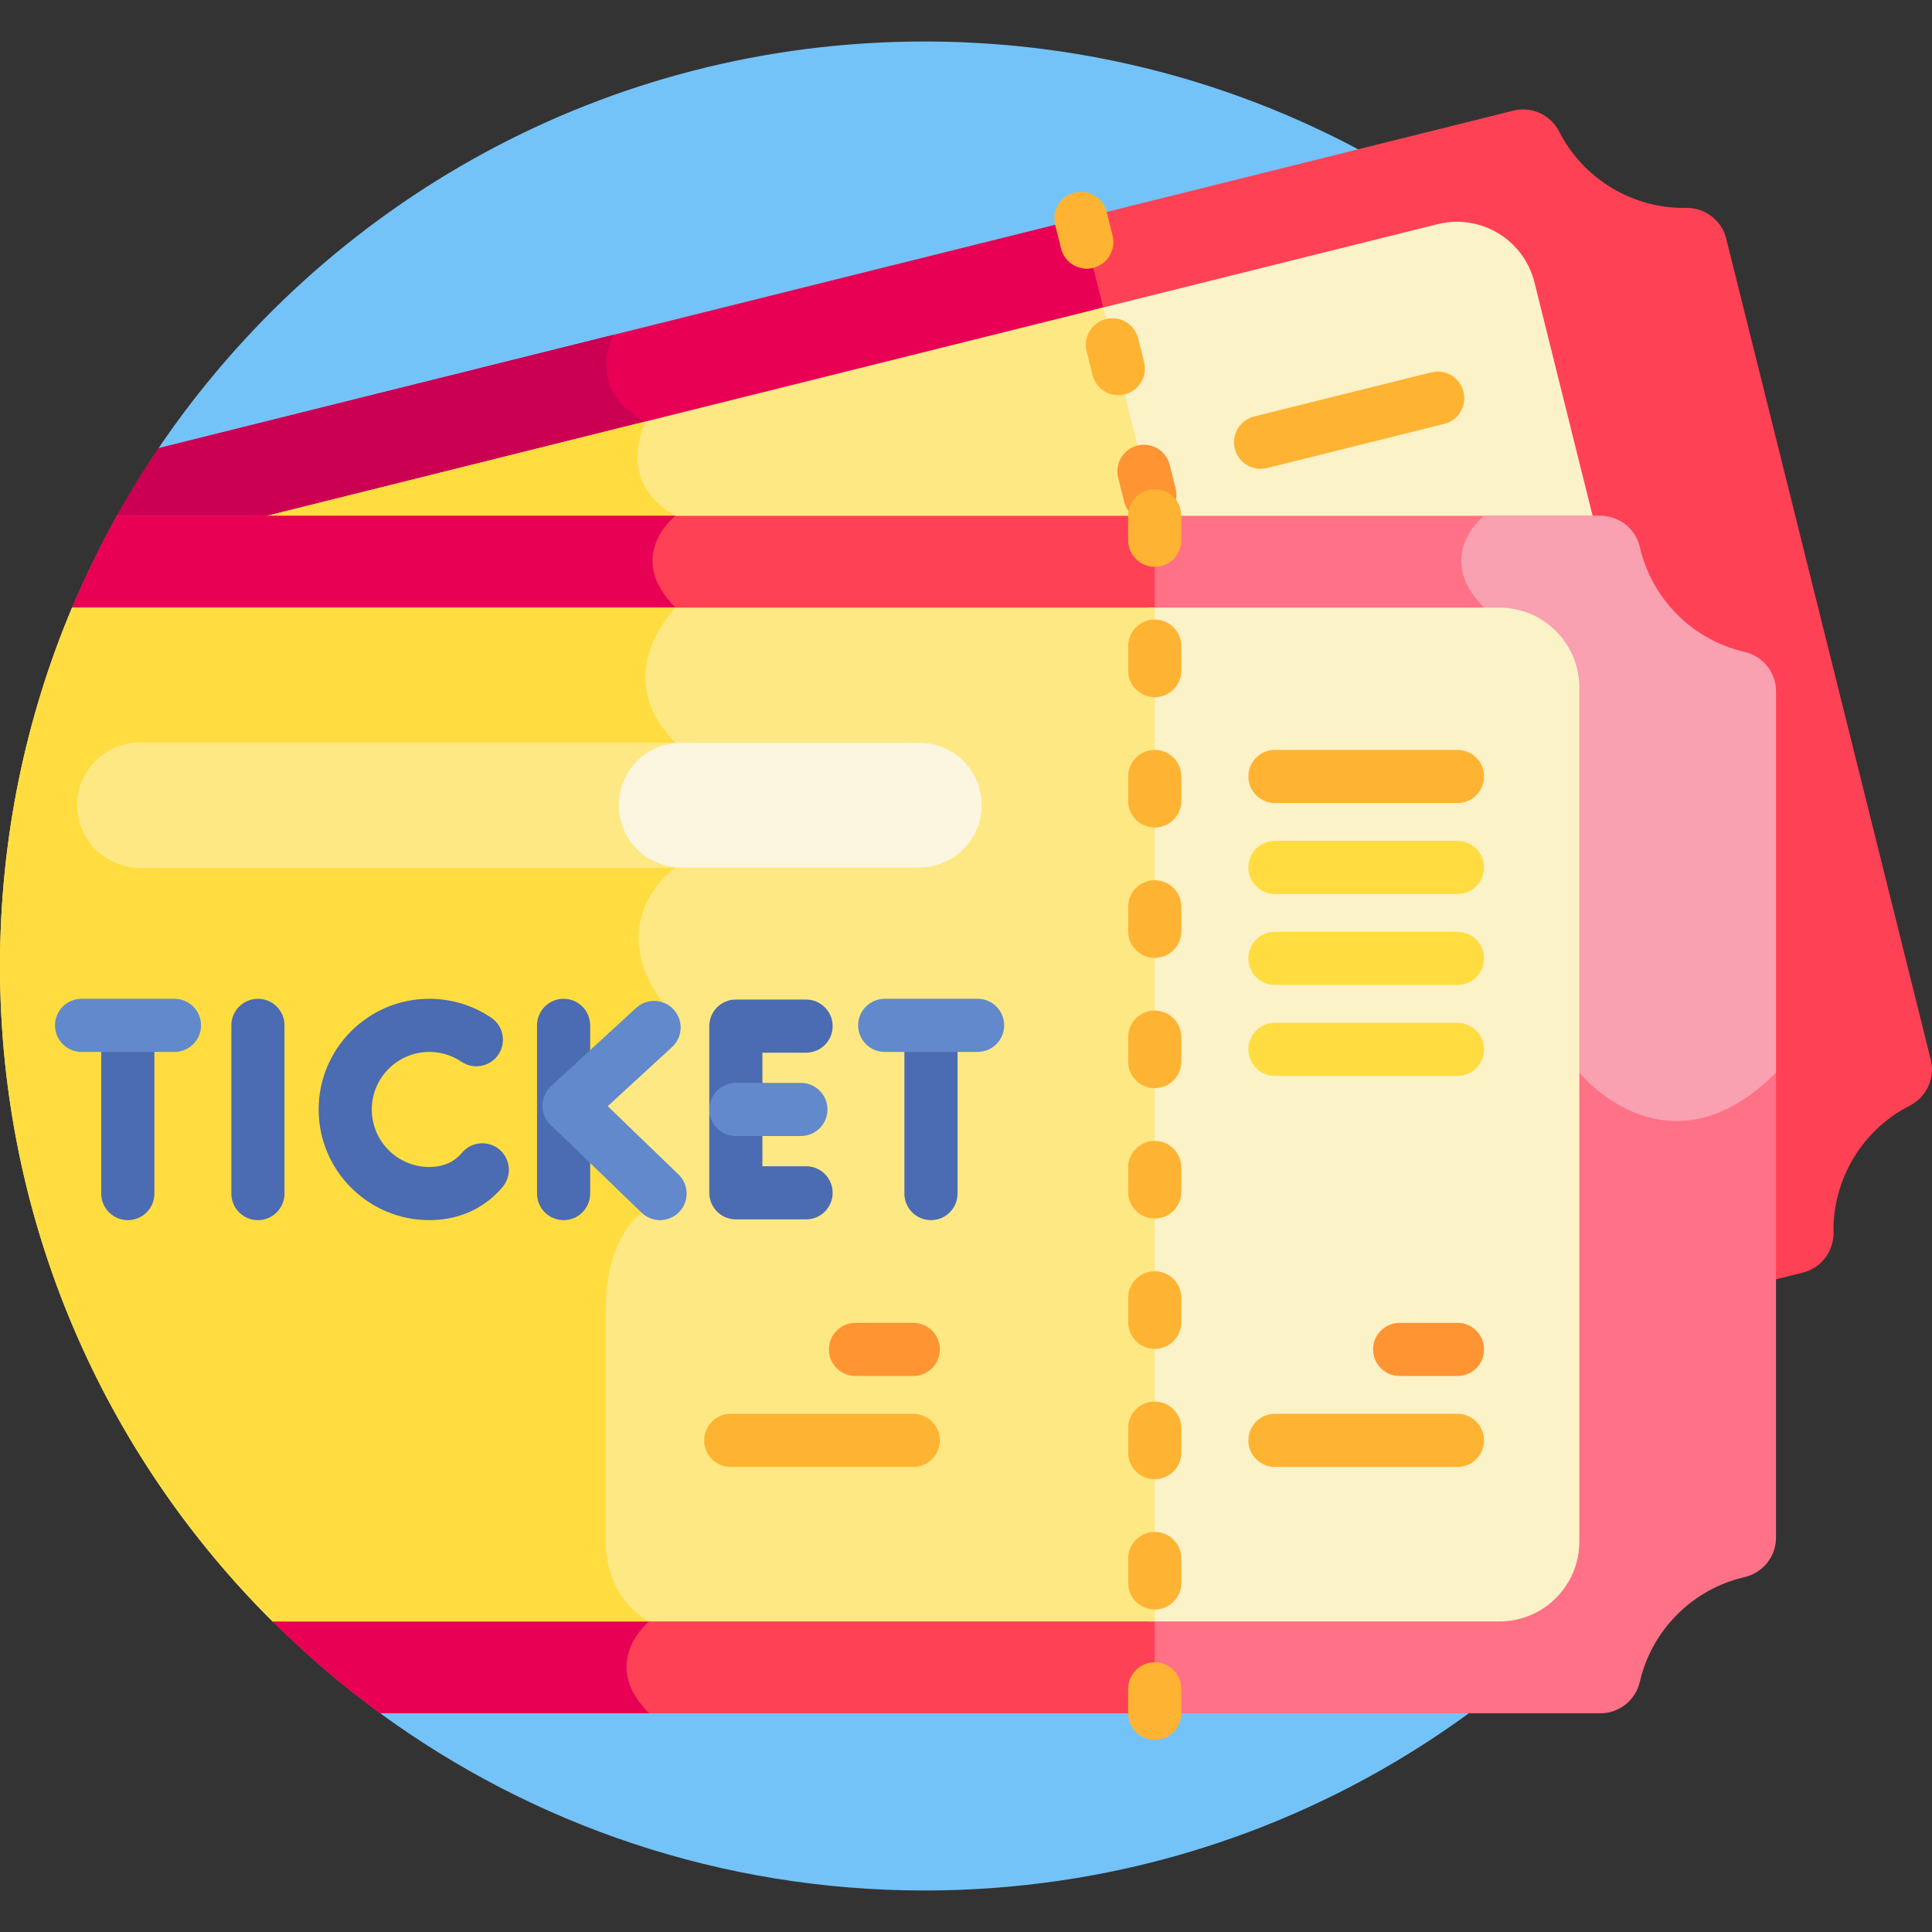 <svg id="Layer_1" enable-background="new 0 0 512 512" height="512" viewBox="0 0 512 512" width="512" xmlns="http://www.w3.org/2000/svg"><rect x="0" y="0" width="512" height="512" fill="#333333" stroke="none"/><g><path d="m245.002 10.998c-84.462 0-158.939 42.742-202.989 107.773l58.746 335.268c40.467 29.525 90.315 46.962 144.243 46.962 97 0 180.827-56.374 220.523-138.142v-29.544h12.016c8.077-24.306 12.463-50.298 12.463-77.316 0-135.31-109.691-245.001-245.002-245.001z" fill="#73c3f9"/><path d="m511.682 280.848-54.222-217.628c-1.212-4.865-5.634-8.208-10.647-8.122-14.09.242-27.191-7.632-33.588-20.189-2.276-4.468-7.303-6.804-12.168-5.592-4.15 1.034-53.227 13.261-117.256 29.214l19.811 79.513h120.51c4.384 0 8.141 3.01 9.137 7.32 3.275 14.175 14.549 25.45 28.724 28.724 4.31.996 7.32 4.753 7.32 9.138v156.138c4.667-1.163 7.592-1.892 8.475-2.112 4.865-1.212 8.208-5.634 8.122-10.647-.242-14.09 7.633-27.191 20.189-33.588 4.469-2.277 6.805-7.304 5.593-12.169z" fill="#ff4155"/><path d="m30.227 138.043h276.201l-19.976-80.173c-76.639 19.094-175.587 43.748-244.439 60.902-4.216 6.224-8.145 12.657-11.786 19.271z" fill="#e80054"/><path d="m179.025 136.691c-16.333-9.057-7.891-25.006-7.891-25.006-16.391-8.23-8.579-22.946-8.579-22.946-43.355 10.801-85.784 21.373-120.542 30.032-4.216 6.224-8.145 12.657-11.786 19.272h147.347c.837-.875 1.451-1.352 1.451-1.352z" fill="#cc0053"/><path d="m303.612 138.043h118.787l-15.747-63.202c-2.829-11.355-14.327-18.267-25.682-15.438l-91.285 22.744z" fill="#fcf2c8"/><path d="m306.428 138.043-14.091-56.556-226.997 56.556z" fill="#fee884"/><path d="m179.025 136.691c-16.333-9.057-7.892-25.006-7.891-25.006l-105.794 26.358h112.234c.837-.875 1.451-1.352 1.451-1.352z" fill="#ffdd40"/><g><path d="m334.055 124.243c-3.157 0-6.029-2.139-6.826-5.34-.941-3.773 1.357-7.594 5.129-8.534l46.944-11.696c3.772-.942 7.593 1.356 8.534 5.13.941 3.773-1.357 7.594-5.129 8.534l-46.944 11.696c-.573.142-1.145.21-1.708.21z" fill="#ffb332"/></g><g><path d="m288.015 71.204c-3.157 0-6.029-2.139-6.826-5.341l-1.568-6.292c-.941-3.773 1.357-7.594 5.129-8.534 3.772-.942 7.593 1.356 8.534 5.13l1.568 6.293c.941 3.773-1.357 7.594-5.129 8.533-.573.143-1.145.211-1.708.211z" fill="#ffb332"/></g><g><path d="m296.365 104.72c-3.157 0-6.029-2.139-6.826-5.34l-1.568-6.293c-.941-3.773 1.357-7.594 5.129-8.534 3.772-.942 7.593 1.356 8.534 5.13l1.568 6.293c.941 3.773-1.357 7.594-5.129 8.533-.572.143-1.144.211-1.708.211z" fill="#ffb332"/></g><g><path d="m304.716 138.236c-3.157 0-6.028-2.139-6.826-5.34l-1.568-6.293c-.94-3.773 1.357-7.594 5.129-8.533 3.77-.942 7.594 1.356 8.534 5.13l1.568 6.292c.941 3.773-1.357 7.594-5.129 8.534-.572.142-1.144.21-1.708.21z" fill="#ff9433"/></g><path d="m462.288 172.769c-13.731-3.171-24.539-13.98-27.711-27.71-1.128-4.885-5.441-8.368-10.455-8.368-4.258 0-54.418 0-119.985 0v317.349h119.985c5.014 0 9.327-3.482 10.455-8.368 3.172-13.731 13.98-24.539 27.711-27.711 4.886-1.128 8.368-5.441 8.368-10.455v-224.281c-.001-5.014-3.483-9.327-8.368-10.456z" fill="#ff7186"/><path d="m462.288 172.769c-13.731-3.171-24.539-13.98-27.711-27.71-1.128-4.885-5.441-8.368-10.455-8.368-1.915 0-13.122 0-30.837 0 0 0-13.646 10.694 0 24.34l25.26 123.232s23.252 28.859 52.11 0v-101.038c0-5.014-3.482-9.327-8.367-10.456z" fill="#f9a0b1"/><path d="m30.983 136.691c-4.393 7.864-8.364 15.997-11.886 24.364l53.126 268.619c8.87 8.823 18.407 16.976 28.536 24.366h205.255v-317.349c-88.043 0-204.656 0-275.031 0z" fill="#ff4155"/><path d="m172.025 429.7c-12-6.798-11.5-20.702-11.5-20.702s0-44 0-62.5 9.508-25.121 9.508-25.121l-13.635-27.076 19.121-28.7c-15.986-22.309 3.506-35.721 3.506-35.721v-33.035c-17.952-17.952 0-35.814 0-35.814-13.734-13.734 0-24.34 0-24.34-55.08 0-108.763 0-148.043 0-4.393 7.864-8.364 15.997-11.886 24.364l53.126 268.619c8.87 8.823 18.407 16.976 28.536 24.366h71.266c-13.478-13.479.001-24.34.001-24.34z" fill="#e80054"/><path d="m397.357 161.031h-93.22v268.669h93.22c11.702 0 21.188-9.487 21.188-21.188v-226.293c0-11.702-9.486-21.188-21.188-21.188z" fill="#fcf2c8"/><path d="m0 256c0 67.891 27.619 129.328 72.228 173.7h233.786v-268.67h-286.922c-12.293 29.207-19.092 61.294-19.092 94.97z" fill="#fee884"/><path d="m160.525 408.998s0-44 0-62.5 9.508-25.121 9.508-25.121l-13.635-27.076 19.121-28.7c-15.986-22.309 3.506-35.721 3.506-35.721v-33.035c-17.952-17.952 0-35.814 0-35.814h-159.933c-12.293 29.206-19.092 61.293-19.092 94.969 0 67.891 27.619 129.327 72.228 173.7h99.797c-12-6.797-11.5-20.702-11.5-20.702z" fill="#ffdd40"/><g><g><path d="m306.014 150.216c-3.889 0-7.041-3.152-7.041-7.041v-6.485c0-3.888 3.152-7.041 7.041-7.041s7.041 3.152 7.041 7.041v6.485c0 3.889-3.152 7.041-7.041 7.041z" fill="#ffb332"/></g><g><path d="m306.014 184.757c-3.889 0-7.041-3.152-7.041-7.04v-6.485c0-3.888 3.152-7.041 7.041-7.041s7.041 3.152 7.041 7.041v6.485c0 3.888-3.152 7.04-7.041 7.04z" fill="#ffb332"/></g><g><path d="m306.014 219.297c-3.889 0-7.041-3.152-7.041-7.04v-6.485c0-3.888 3.152-7.041 7.041-7.041s7.041 3.152 7.041 7.041v6.485c0 3.888-3.152 7.04-7.041 7.04z" fill="#ffb332"/></g><g><path d="m306.014 253.838c-3.889 0-7.041-3.152-7.041-7.041v-6.485c0-3.888 3.152-7.041 7.041-7.041s7.041 3.152 7.041 7.041v6.485c0 3.888-3.152 7.041-7.041 7.041z" fill="#ffb332"/></g><g><path d="m306.014 288.378c-3.889 0-7.041-3.152-7.041-7.041v-6.485c0-3.888 3.152-7.041 7.041-7.041s7.041 3.152 7.041 7.041v6.485c0 3.889-3.152 7.041-7.041 7.041z" fill="#ffb332"/></g><g><path d="m306.014 322.919c-3.889 0-7.041-3.152-7.041-7.041v-6.485c0-3.888 3.152-7.041 7.041-7.041s7.041 3.152 7.041 7.041v6.485c0 3.889-3.152 7.041-7.041 7.041z" fill="#ffb332"/></g><g><path d="m306.014 357.459c-3.889 0-7.041-3.152-7.041-7.04v-6.485c0-3.888 3.152-7.041 7.041-7.041s7.041 3.152 7.041 7.041v6.485c0 3.888-3.152 7.04-7.041 7.04z" fill="#ffb332"/></g><g><path d="m306.014 391.999c-3.889 0-7.041-3.152-7.041-7.041v-6.484c0-3.888 3.152-7.041 7.041-7.041s7.041 3.152 7.041 7.041v6.484c0 3.889-3.152 7.041-7.041 7.041z" fill="#ffb332"/></g><g><path d="m306.014 426.54c-3.889 0-7.041-3.152-7.041-7.041v-6.485c0-3.888 3.152-7.041 7.041-7.041s7.041 3.152 7.041 7.041v6.485c0 3.889-3.152 7.041-7.041 7.041z" fill="#ffb332"/></g><g><path d="m306.014 461.081c-3.889 0-7.041-3.152-7.041-7.041v-6.485c0-3.888 3.152-7.041 7.041-7.041s7.041 3.152 7.041 7.041v6.485c0 3.888-3.152 7.041-7.041 7.041z" fill="#ffb332"/></g></g><g><path d="m386.244 212.812h-48.379c-3.889 0-7.041-3.152-7.041-7.041 0-3.888 3.152-7.041 7.041-7.041h48.379c3.889 0 7.041 3.152 7.041 7.041s-3.152 7.041-7.041 7.041z" fill="#ffb332"/></g><g><path d="m386.244 236.92h-48.379c-3.889 0-7.041-3.152-7.041-7.041s3.152-7.041 7.041-7.041h48.379c3.889 0 7.041 3.152 7.041 7.041s-3.152 7.041-7.041 7.041z" fill="#ffdd40"/></g><g><path d="m386.244 261.028h-48.379c-3.889 0-7.041-3.152-7.041-7.041 0-3.888 3.152-7.041 7.041-7.041h48.379c3.889 0 7.041 3.152 7.041 7.041s-3.152 7.041-7.041 7.041z" fill="#ffdd40"/></g><g><path d="m386.244 285.136h-48.379c-3.889 0-7.041-3.152-7.041-7.041 0-3.888 3.152-7.041 7.041-7.041h48.379c3.889 0 7.041 3.152 7.041 7.041 0 3.888-3.152 7.041-7.041 7.041z" fill="#ffdd40"/></g><g><path d="m386.244 364.65h-15.324c-3.889 0-7.041-3.152-7.041-7.041 0-3.888 3.152-7.041 7.041-7.041h15.324c3.889 0 7.041 3.152 7.041 7.041 0 3.888-3.152 7.041-7.041 7.041z" fill="#ff9433"/></g><g><path d="m386.244 388.757h-48.379c-3.889 0-7.041-3.152-7.041-7.041s3.152-7.04 7.041-7.04h48.379c3.889 0 7.041 3.152 7.041 7.04s-3.152 7.041-7.041 7.041z" fill="#ffb332"/></g><g><path d="m242.026 364.65h-15.324c-3.889 0-7.041-3.152-7.041-7.041 0-3.888 3.152-7.041 7.041-7.041h15.324c3.889 0 7.041 3.152 7.041 7.041-.001 3.888-3.152 7.041-7.041 7.041z" fill="#ff9433"/></g><g><path d="m242.026 388.757h-48.378c-3.889 0-7.041-3.152-7.041-7.041s3.152-7.04 7.041-7.04h48.378c3.889 0 7.041 3.152 7.041 7.04s-3.152 7.041-7.041 7.041z" fill="#ffb332"/></g><g><g><path d="m68.353 323.351c-3.889 0-7.041-3.152-7.041-7.041v-44.58c0-3.888 3.152-7.04 7.041-7.04s7.041 3.152 7.041 7.04v44.58c0 3.888-3.152 7.041-7.041 7.041z" fill="#4b6bb2"/></g></g><g><path d="m213.619 323.147h-18.613c-3.889 0-7.041-3.152-7.041-7.041v-44.173c0-3.888 3.152-7.041 7.041-7.041h18.613c3.889 0 7.041 3.152 7.041 7.041s-3.152 7.041-7.041 7.041h-11.572v30.092h11.572c3.889 0 7.041 3.152 7.041 7.041 0 3.888-3.152 7.04-7.041 7.04z" fill="#4b6bb2"/></g><g><path d="m212.247 301.06h-17.24c-3.889 0-7.041-3.152-7.041-7.041 0-3.888 3.152-7.041 7.041-7.041h17.24c3.889 0 7.041 3.152 7.041 7.041s-3.152 7.041-7.041 7.041z" fill="#6289cc"/></g><g><g><path d="m113.776 323.351c-16.173 0-29.331-13.158-29.331-29.331s13.157-29.33 29.331-29.33c5.877 0 11.55 1.733 16.404 5.013 3.222 2.177 4.069 6.554 1.893 9.776s-6.553 4.07-9.775 1.893c-2.518-1.701-5.465-2.6-8.522-2.6-8.408 0-15.249 6.841-15.249 15.249 0 8.409 6.841 15.25 15.249 15.25 3.042 0 5.582-.889 7.551-2.643.384-.342.754-.723 1.097-1.134 2.499-2.979 6.94-3.368 9.918-.87 2.979 2.499 3.369 6.94.87 9.919-.78.931-1.628 1.805-2.52 2.6-4.56 4.061-10.41 6.208-16.916 6.208z" fill="#4b6bb2"/></g></g><g><path d="m33.875 323.351c-3.889 0-7.041-3.152-7.041-7.041v-43.157c0-3.888 3.152-7.041 7.041-7.041s7.041 3.152 7.041 7.041v43.157c0 3.888-3.152 7.041-7.041 7.041z" fill="#4b6bb2"/></g><g><path d="m246.716 323.351c-3.889 0-7.041-3.152-7.041-7.041v-43.157c0-3.888 3.152-7.041 7.041-7.041s7.041 3.152 7.041 7.041v43.157c0 3.888-3.152 7.041-7.041 7.041z" fill="#4b6bb2"/></g><path d="m243.651 196.844h-206.612c-9.122 0-16.517 7.395-16.517 16.518 0 9.122 7.395 16.518 16.517 16.518h206.612c9.122 0 16.518-7.395 16.518-16.518 0-9.122-7.396-16.518-16.518-16.518z" fill="#fcf5e0"/><path d="m163.977 213.362c0-9.122 7.395-16.518 16.518-16.518h-143.456c-9.122 0-16.517 7.395-16.517 16.518s7.395 16.518 16.517 16.518h143.456c-9.123 0-16.518-7.395-16.518-16.518z" fill="#fee884"/><g><path d="m149.358 323.351c-3.889 0-7.041-3.152-7.041-7.041v-44.58c0-3.888 3.152-7.04 7.041-7.04s7.041 3.152 7.041 7.04v44.58c0 3.888-3.152 7.041-7.041 7.041z" fill="#4b6bb2"/></g><g><path d="m46.235 278.77h-24.62c-3.889 0-7.041-3.152-7.041-7.041 0-3.888 3.152-7.04 7.041-7.04h24.62c3.889 0 7.041 3.152 7.041 7.04-.001 3.889-3.153 7.041-7.041 7.041z" fill="#6289cc"/></g><g><path d="m259.076 278.77h-24.62c-3.889 0-7.041-3.152-7.041-7.041 0-3.888 3.152-7.04 7.041-7.04h24.62c3.889 0 7.041 3.152 7.041 7.04-.001 3.889-3.153 7.041-7.041 7.041z" fill="#6289cc"/></g><g><path d="m174.921 323.351c-1.759 0-3.521-.656-4.887-1.974l-24.137-23.286c-1.397-1.347-2.175-3.211-2.152-5.152.023-1.94.846-3.785 2.275-5.098l22.555-20.731c2.862-2.632 7.317-2.444 9.948.419 2.632 2.863 2.444 7.317-.419 9.948l-17.05 15.672 18.756 18.095c2.799 2.7 2.879 7.157.179 9.956-1.382 1.43-3.224 2.151-5.068 2.151z" fill="#6289cc"/></g></g></svg>